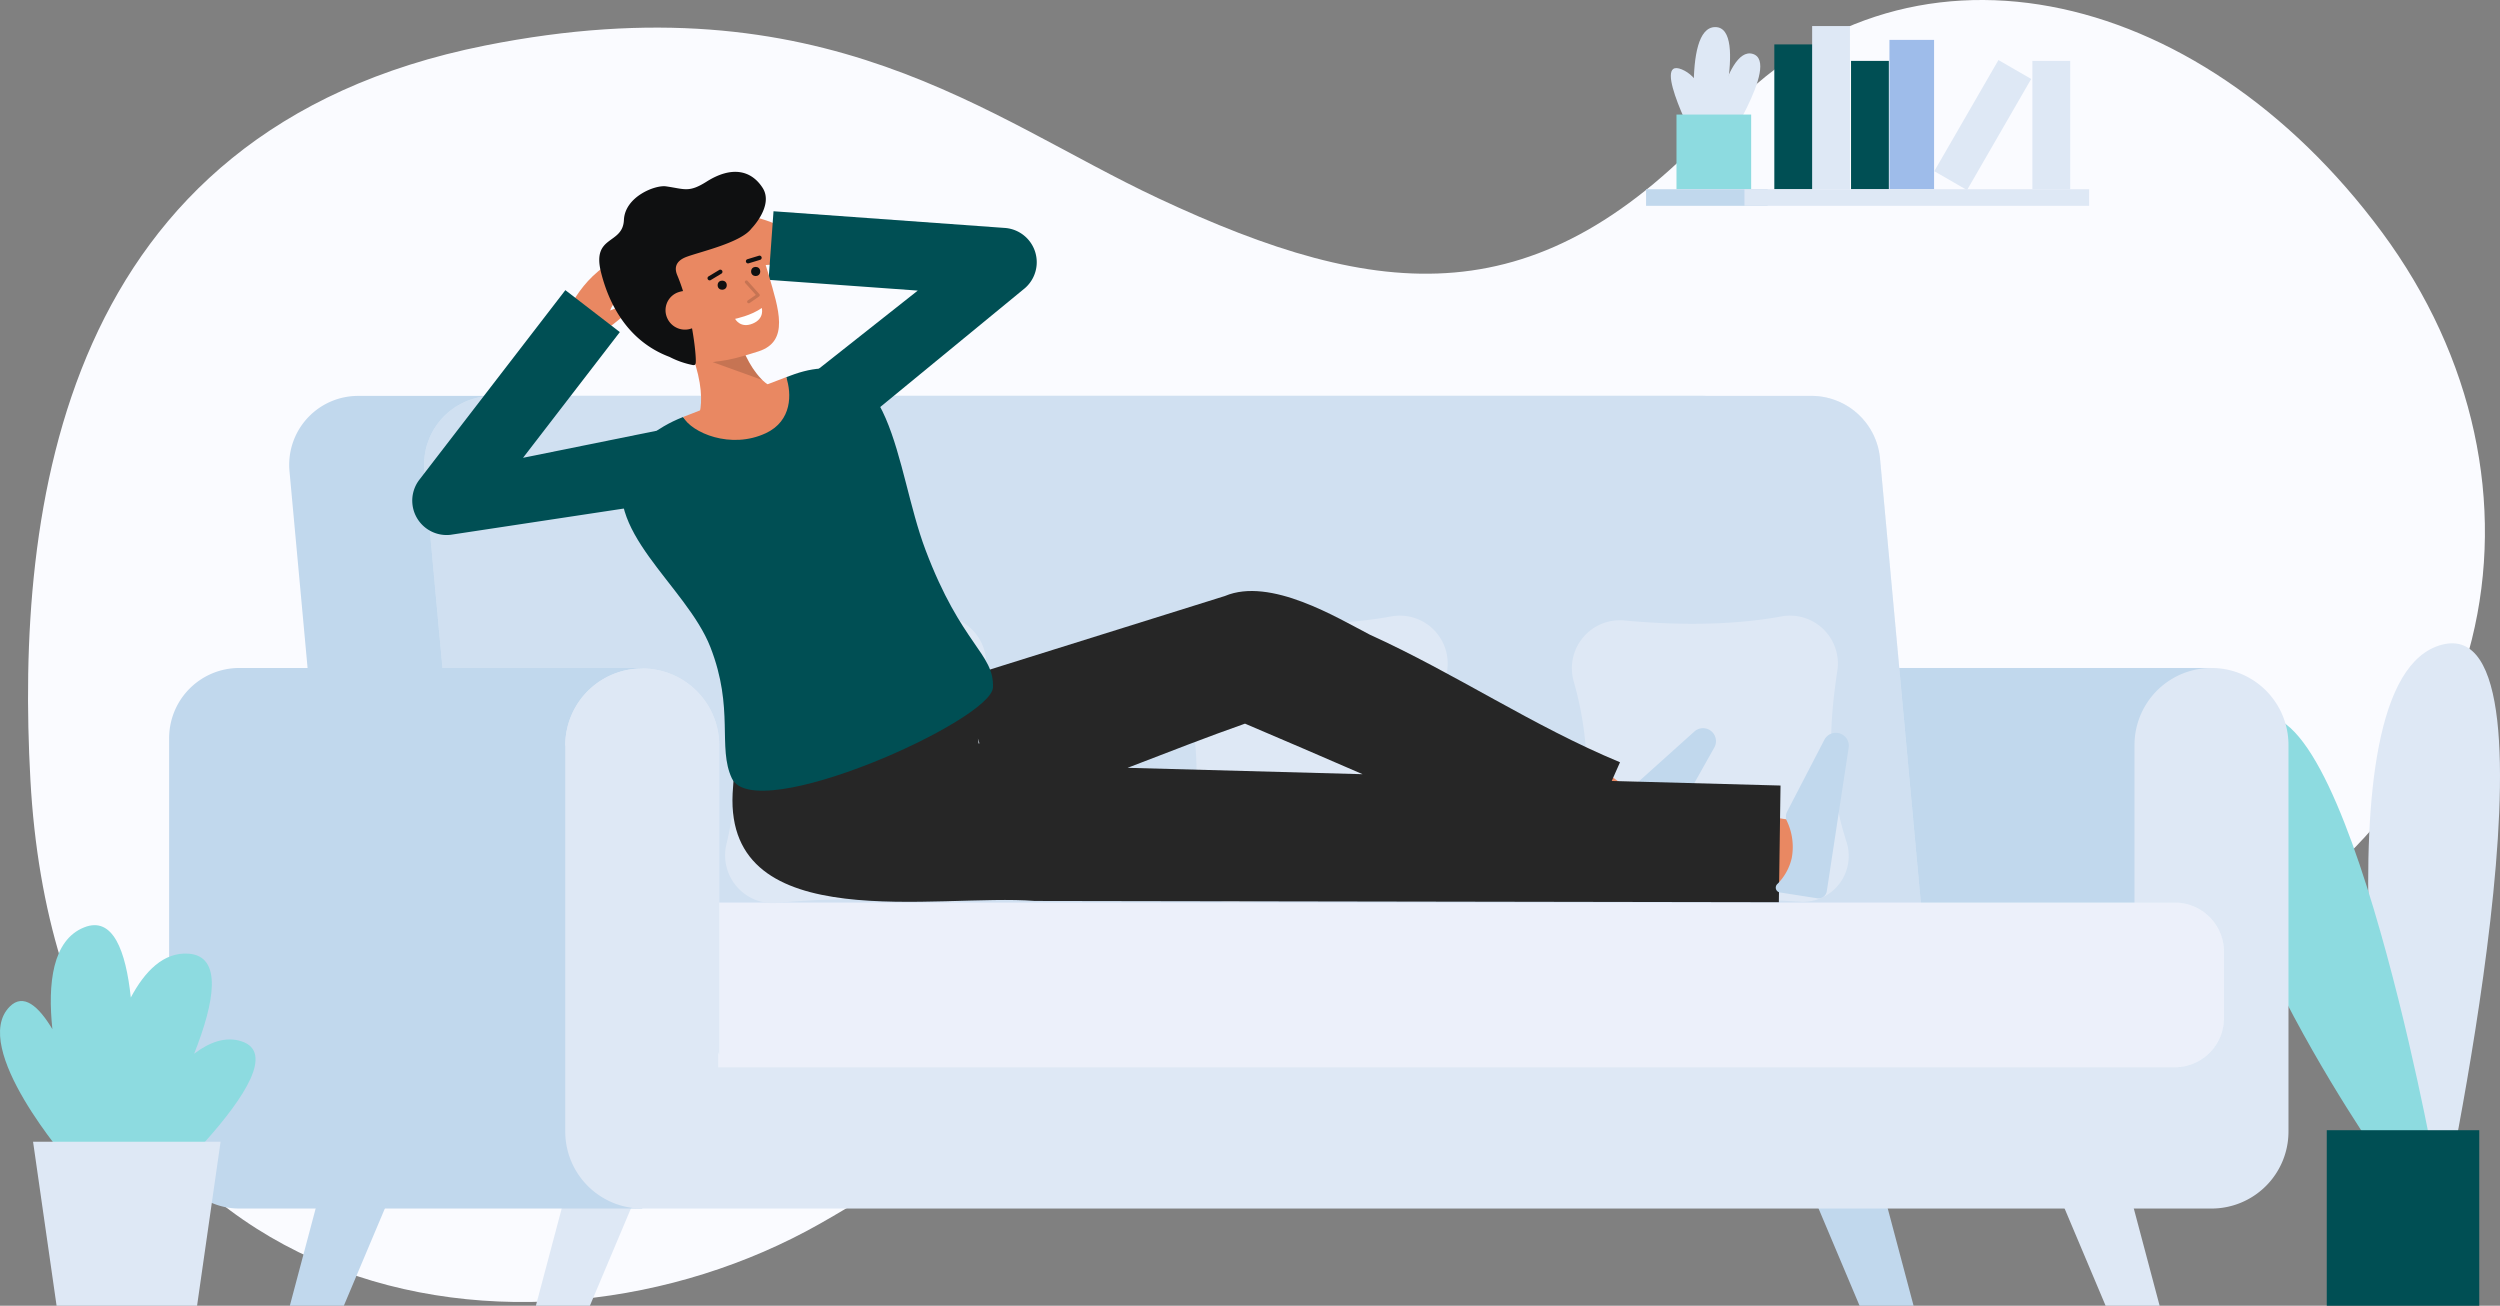 <svg id="Layer_1" data-name="Layer 1" xmlns="http://www.w3.org/2000/svg" viewBox="0 0 792.783 414.061">
  <rect x="0" y="0" width="792.783" height="414.061" fill="#808080" stroke="none"/>
  <path d="M367.236,62.839c70.533,33.039,120.749,38.221,178.556-25.252S696.641-5.721,755.365,73.66s38.8,187.009-64.59,233.613c-105.72,47.652-110.673-3.034-212.233-18.814-95.1-14.776-126.717,47.516-218.542,99.6S18.947,418,9.633,247.15C4.972,161.655,18.652,41.415,153.8,14.44,261.5-7.055,313.233,37.543,367.236,62.839Z" fill="#fafbff"></path>
  <g>
    <path d="M759.6,379.394s-27.07-164.049,14.765-174.95-.684,183.209-.684,183.209" fill="#dee8f5"></path>
    <path d="M755.561,368.6S680.1,261.367,710.671,230.8s61.214,137.8,61.214,137.8" fill="#8ddbe0"></path>
    <rect x="737.849" y="358.401" width="48.352" height="55.66" fill="#004F54"></rect>
  </g>
  <g>
    <polygon points="672.713 368.392 684.844 414.061 667.718 414.061 648.451 368.392 672.713 368.392" fill="#dee8f5"></polygon>
    <polygon points="182.066 368.392 169.935 414.061 187.061 414.061 206.327 368.392 182.066 368.392" fill="#dee8f5"></polygon>
    <g>
      <polygon points="594.689 368.392 606.82 414.061 589.694 414.061 570.428 368.392 594.689 368.392" fill="#c1d8ed"></polygon>
      <polygon points="104.042 368.392 91.911 414.061 109.037 414.061 128.304 368.392 104.042 368.392" fill="#c1d8ed"></polygon>
    </g>
    <path d="M105.879,302.6H576L561.545,145.4a21.856,21.856,0,0,0-21.765-19.856H113.561A21.855,21.855,0,0,0,91.708,147.4q0,1,.092,2Z" fill="#c1d8ed"></path>
    <rect x="551.262" y="211.825" width="150.032" height="164.705" fill="#c1d8ed"></rect>
    <path d="M148.649,302.6H610.628L596.177,145.4a21.856,21.856,0,0,0-21.765-19.856H156.331A21.856,21.856,0,0,0,134.474,147.4q0,1,.092,2Z" fill="#dee8f5"></path>
    <g opacity="0.48">
      <path d="M148.649,302.6H610.628L596.177,145.4a21.856,21.856,0,0,0-21.765-19.856H156.331A21.856,21.856,0,0,0,134.474,147.4q0,1,.092,2Z" fill="#c1d8ed"></path>
    </g>
    <path d="M203.664,383.244H75.886a22.253,22.253,0,0,1-22.253-22.253h0V234.078a22.253,22.253,0,0,1,22.253-22.253H203.664V383.244Z" fill="#c1d8ed"></path>
    <path d="M203.664,383.245h497.63a24.415,24.415,0,0,0,24.414-24.414h0V236.239a24.414,24.414,0,0,0-48.828,0v98.177H228.08V236.239a24.415,24.415,0,0,0-48.829,0V358.83A24.416,24.416,0,0,0,203.664,383.245Z" fill="#dee8f5"></path>
    <path d="M689.663,338.449H227.746V286.224H689.663a15.6,15.6,0,0,1,15.6,15.6h0v21.022a15.6,15.6,0,0,1-15.6,15.6Z" fill="#f3f5fd"></path>
    <g opacity="0.15">
      <path d="M689.663,338.449H227.746V286.224H689.663a15.6,15.6,0,0,1,15.6,15.6h0v21.022a15.6,15.6,0,0,1-15.6,15.6Z" fill="#c1d8ed"></path>
    </g>
  </g>
  <path d="M244.962,196.753c14.289,1.348,32.715,1.874,49.874-1.282a15.183,15.183,0,0,1,17.731,17.175c-2.261,15.074-3.941,33.093,2.918,54.381A14.532,14.532,0,0,1,300.7,285.946c-15.112-.95-35.246-1.478-54.067.377a15.168,15.168,0,0,1-16.261-18.668c3.2-13.048,4.507-30.665-1.39-51.487a15.221,15.221,0,0,1,15.98-19.415Z" fill="#dee8f5"></path>
  <path d="M391.311,196.753c14.29,1.348,32.715,1.874,49.875-1.282a15.184,15.184,0,0,1,17.73,17.175c-2.261,15.074-3.941,33.093,2.919,54.381a14.533,14.533,0,0,1-14.782,18.919c-15.113-.95-35.247-1.478-54.068.377a15.168,15.168,0,0,1-16.261-18.668c3.2-13.048,4.507-30.665-1.389-51.487a15.221,15.221,0,0,1,15.976-19.415Z" fill="#dee8f5"></path>
  <path d="M515.047,196.753c14.29,1.348,32.715,1.874,49.875-1.282a15.184,15.184,0,0,1,17.73,17.175c-2.261,15.074-3.941,33.093,2.919,54.381a14.533,14.533,0,0,1-14.782,18.919c-15.113-.95-35.247-1.478-54.068.377a15.168,15.168,0,0,1-16.261-18.668c3.2-13.048,4.507-30.665-1.389-51.487a15.221,15.221,0,0,1,15.976-19.415Z" fill="#dee8f5"></path>
  <g>
    <path d="M76.605,330.222c-5-1.636-10.132.2-15.041,3.935,6.467-16.33,9.136-31.08-1.92-31.745-7.736-.464-13.662,5.47-18.164,13.908-1.583-14.835-5.668-25.9-14.819-22.231-10.046,4.027-11.574,17.829-10.05,32.271-4.426-7.376-9.191-11.49-13.518-7.163C-9.82,332.11,21.876,368.5,21.876,368.5h7.871l4.493,4.877c-.91,1.923-1.408,3.068-1.408,3.068l5.706,11.612S97.356,337.015,76.605,330.222Z" fill="#8ddbe0"></path>
    <polygon points="62.492 414.061 17.942 414.061 10.484 362.054 69.949 362.054 62.492 414.061" fill="#dee8f5"></polygon>
  </g>
  <g>
    <path d="M245.9,83.781l2.351-11.607S234,63.927,220.4,70.575c-4.507,2.2-2.1,7.339-.367,7.494,5.715.514,13.347-.567,17.507,2.079-2.168.589-5.081,1.571-4.841,2.541C233.335,85.24,245.9,83.781,245.9,83.781Z" fill="#E98862"></path>
    <path d="M509.32,270.968c-6.4-4.711-14.128-10.309-15.443-11.14.084.053.155.093.211.125l10.359-18.267c.548.311,2.214,1.255,17.316,12.366Z" fill="#E98862"></path>
    <path d="M543.634,237.04a4.108,4.108,0,0,0-1.572-5.592c-.088-.049-.177-.095-.268-.137h0a4.109,4.109,0,0,0-4.381.571L518.234,249.1a3.467,3.467,0,0,0-1.139,2.656,19.111,19.111,0,0,1-2.7,11.653,17.024,17.024,0,0,1-7.154,6.083,1.547,1.547,0,0,0-.2,2.791l10.4,5.9a2.68,2.68,0,0,0,3.652-1.011l0-.007Z" fill="#c1d8ed"></path>
    <path d="M570.95,281.815s-21.414-3.42-23.312-3.718l3.246-20.747c1.9.3,23.378,3.728,23.378,3.728Z" fill="#E98862"></path>
    <path d="M511.1,247.653l2.628-5.929c-27.694-11.494-52.115-28.113-79.417-40.5-10.111-5.222-31.435-18.332-45.9-12.215-31.173,9.748-154.929,48.482-154.929,48.482s-.976,10.539-1.155,14.1c-2.3,45.942,65.359,31.66,95.838,34.112,50.774.1,183.278.291,235.93.4l.534-37Zm-79.006-2.144-74.524-2.022c12.893-4.953,25.536-9.91,37.237-14.013,12.305,5.242,24.793,10.6,37.285,16.035ZM310.6,235.72l-.267.079-.234-1.6C310.288,234.7,310.459,235.206,310.6,235.72Z" fill="#262626"></path>
    <path d="M586.232,237.111a4.107,4.107,0,0,0-3.444-4.677c-.1-.015-.2-.027-.3-.034h0a4.1,4.1,0,0,0-3.9,2.081l-11.866,22.884a3.457,3.457,0,0,0-.128,2.887,19.112,19.112,0,0,1,1.588,11.856,17.043,17.043,0,0,1-4.547,8.216,1.547,1.547,0,0,0,.8,2.683l11.809,1.847a2.678,2.678,0,0,0,3.059-2.233l0-.01Z" fill="#c1d8ed"></path>
    <path d="M271.711,135.164l-14.362-16.4,33.684-26.615-47.309-3.412,1.568-21.747,73.35,5.29a10.9,10.9,0,0,1,6.4,19.076Z" fill="#004F54"></path>
    <path d="M314.885,217.988c-.4,10.494-75.63,44.176-82.818,28.8-4.575-9.787.85-22.008-6.794-41.578s-35.412-37.528-26.473-57.929c2.595-5.92,8.871-11.538,17.827-15.048,2.712,4.964,34.445-7.411,32.686-12.628,1.218-.455,2.166-.8,2.764-1.005,31.426-10.74,31.584,29.736,41.38,55.691C304.9,204.666,315.3,207.176,314.885,217.988Z" fill="#004F54"></path>
    <path d="M189.074,106.461l-8.959-7.746s6.231-15.239,21.057-18.3c4.914-1.014,6.147,4.523,4.874,5.7-4.207,3.9-10.907,7.713-12.58,12.351,2.075-.859,4.981-1.864,5.384-.95C199.909,99.93,189.074,106.461,189.074,106.461Z" fill="#E98862"></path>
    <path d="M249.313,119.6c1.759,5.217,1.917,13.841-6.458,17.767-11.162,5.23-23.516-.175-26.228-5.139l.028-.011C227.935,127.814,242.7,122.069,249.313,119.6Z" fill="#E98862"></path>
    <g>
      <path d="M220.089,134.91s6.131-6.246-1.881-25.795l14.333-7.654s4,18.537,13.513,21.807Z" fill="#E98862"></path>
      <g opacity="0.15">
        <path d="M241.741,120.5l-15.722-5.666,9.9-3.255A28.762,28.762,0,0,0,241.741,120.5Z"></path>
      </g>
      <path d="M207.1,104.073c2.986,5.755,8.138,10.467,14.133,10.731,7.117.312,11.891-1.028,19.243-3.36,10.032-3.182,6.382-13.54,3.319-24.173-3.075-10.676-7.519-21.764-12.654-24.195-10.25-4.853-32,7.179-30.919,20.39C200.78,90.3,204.257,98.6,207.1,104.073Z" fill="#E98862"></path>
      <path d="M241.826,59.557c-3.631-5.622-9.815-6.97-17.748-1.965-5.642,3.559-6.88,2.361-12.884,1.5-3.44-.489-13.018,3.271-13.341,10.665-.346,7.921-10.2,4.721-7.281,16.521,2.446,9.875,8.307,21.849,21.741,26.9h0a27.284,27.284,0,0,0,7.178,2.543c1.084.253,1.165-.259,1.161-1.372-.017-3.935-1.724-17.17-5.88-27.062-.683-1.627-1.2-4.331,3.043-5.875,4.631-1.686,17.165-4.5,20.5-8.964C238.314,72.451,245.456,65.179,241.826,59.557Z" fill="#0f1011"></path>
      <g>
        <circle cx="229.02" cy="90.437" r="1.449" fill="#0f1011"></circle>
        <circle cx="239.633" cy="86.087" r="1.449" fill="#0f1011"></circle>
        <path d="M237.372,83.513a.681.681,0,0,1-.356-1.314l3.673-1.115a.681.681,0,0,1,.4,1.3L237.412,83.5Z" fill="#0f1011"></path>
        <path d="M225.2,88.893a.681.681,0,0,1-.51-1.245l3.332-2.012a.681.681,0,1,1,.776,1.119.731.731,0,0,1-.076.046l-3.332,2.012A.691.691,0,0,1,225.2,88.893Z" fill="#0f1011"></path>
      </g>
      <path d="M222.908,96.1a6.143,6.143,0,0,1-11.368,4.659,6.042,6.042,0,0,1,3.165-7.937c.063-.027.126-.053.189-.077C219.024,91.281,221.621,92.956,222.908,96.1Z" fill="#E98862"></path>
      <g opacity="0.15">
        <path d="M237.581,96.153a.5.5,0,0,1-.435-.888l2.535-1.753-3.353-3.753a.5.5,0,1,1,.746-.666l3.73,4.174a.5.5,0,0,1-.039.706.466.466,0,0,1-.049.039l-3,2.076A.525.525,0,0,1,237.581,96.153Z"></path>
      </g>
      <path d="M233.11,101.112s5.269-1.08,8.446-3.462c0,0,1.037,3.367-2.892,4.977S233.11,101.112,233.11,101.112Z" fill="#fff"></path>
    </g>
    <path d="M141.639,169.664A10.9,10.9,0,0,1,133,152.11l46.282-60.1,17.275,13.3-30.695,39.864,43.711-8.851,2.619,22.765L142.816,169.6A10.849,10.849,0,0,1,141.639,169.664Z" fill="#004F54"></path>
  </g>
  <path d="M228.079,334.416V236.239a24.415,24.415,0,0,0-48.829,0" fill="#dee8f5"></path>
  <g>
    <rect x="608.402" y="33.664" width="40.697" height="11.992" transform="translate(280.029 564.344) rotate(-60)" fill="#dee8f5"></rect>
    <rect x="644.497" y="19.311" width="11.992" height="40.697" fill="#dee8f5"></rect>
    <rect x="574.655" y="8.263" width="11.992" height="51.745" fill="#dee8f5"></rect>
    <rect x="586.988" y="19.311" width="11.992" height="40.697" fill="#004F54"></rect>
    <rect x="562.662" y="14.082" width="11.992" height="45.927" fill="#004F54"></rect>
    <rect x="599.168" y="12.649" width="14.151" height="47.36" fill="#9ebcea"></rect>
    <g>
      <g>
        <path d="M543.448,46.486s.058-20.242-10.109-24.47,5.054,24.47,5.054,24.47Z" fill="#dee8f5"></path>
        <path d="M538.393,46.486s-5.309-37.894,5.54-37.894-.485,37.894-.485,37.894" fill="#dee8f5"></path>
        <path d="M541.646,48.155s5.091-33.774,14.172-31.064-10.6,32.129-10.6,32.129Z" fill="#dee8f5"></path>
      </g>
      <rect x="531.636" y="36.328" width="23.68" height="23.68" fill="#8ddbe0"></rect>
    </g>
    <rect x="521.988" y="60.008" width="38.563" height="5.262" fill="#c1d8ed"></rect>
    <rect x="553.189" y="60.008" width="109.295" height="5.262" fill="#dee8f5"></rect>
  </g>
</svg>